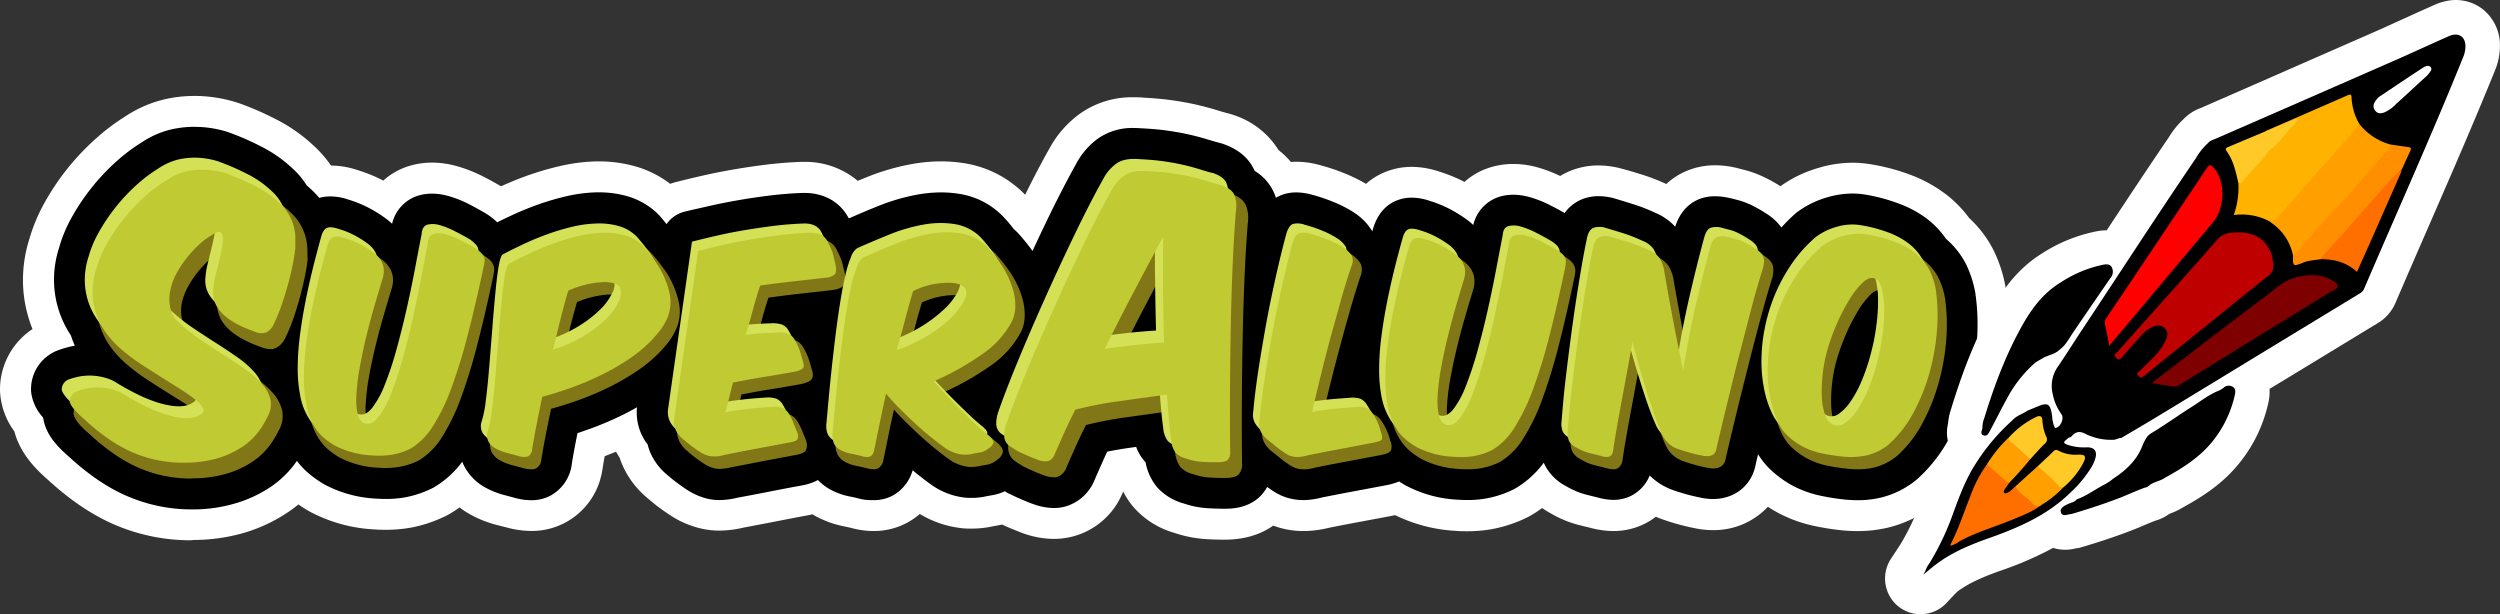 <svg xmlns="http://www.w3.org/2000/svg" viewBox="0 0 809.76 198.97"><rect x="0" y="0" width="809.76" height="198.97" fill="#333333" stroke="none"/><defs><style>.cls-1{fill:#fff}.cls-2{fill:#827717}.cls-3{fill:#d4e157}.cls-4{fill:#c0ca33}.cls-8{fill:#ffa000}.cls-11{fill:#ff6f00}.cls-12{fill:#ffca28}</style></defs><g id="Camada_2" data-name="Camada 2"><g id="Layer_1" data-name="Layer 1"><path class="cls-1" d="M61.63 175a62.28 62.28 0 01-23.25-4.53c-7.61-3.06-15.26-8.09-22.73-14.95-4.24-3.69-9.13-8.72-11-15.8a23.74 23.74 0 01-4.5-11.29 18.77 18.77 0 01-.15-2.28 23.44 23.44 0 0110.53-19.56c-.17-.41-.33-.83-.48-1.25a42.53 42.53 0 01-2.6-13.68 43.87 43.87 0 012.07-14.27 54.94 54.94 0 014.87-11.65 79 79 0 017.07-10.65 80.1 80.1 0 019-9.66 69.67 69.67 0 0110.08-7.7 40.91 40.91 0 016-3.29 38.39 38.39 0 019.27-2.77 43 43 0 017.19-.59c.86 0 1.74 0 2.62.07a46 46 0 0110.68 1.92c.32.09.64.19 1 .31a97.73 97.73 0 0111.85 5.13 52.52 52.52 0 0112.41 8.64 37.23 37.23 0 015.53 6.3l.17.17a28.32 28.32 0 018.74 1.53 48.23 48.23 0 017.68 3.11l.46.24a22.18 22.18 0 018.49-4.77 25.67 25.67 0 017.35-1.06 29.52 29.52 0 017.46 1 46.09 46.09 0 019 3.47c2.08 1.06 4.05 2.13 5.85 3.2 2.8-1.28 5.7-2.46 8.64-3.51a95.91 95.91 0 0110.26-3A58.65 58.65 0 01193 52.28h1a42.67 42.67 0 0112 1.67 33.43 33.43 0 0111.09 5.6 19.31 19.31 0 012-.62c2.49-.64 5.29-1.31 8.31-2 3.19-.73 6.57-1.41 10-2s7-1.13 10.62-1.58c3.87-.48 7.79-.79 11.66-.92h.86a26.38 26.38 0 0117.28 6.14c1-.41 2-.8 2.95-1.2a74.73 74.73 0 0114.85-4.28 53.39 53.39 0 019.16-.82 48.44 48.44 0 017.65.61 35.06 35.06 0 0119.16 9.73l.46.47c2.76-5.58 5.43-10.69 8-15.22a33.79 33.79 0 0110-11.22 29.21 29.21 0 0117.25-5.13c1 0 2 0 3.09.12 3.42.18 6.43.45 9.2.84s5.39.86 7.8 1.41 4.61 1.13 6.7 1.78c1.27.4 2.58.77 3.91 1.12.55.14 1.1.31 1.64.5a26.82 26.82 0 0114.48 11.33 25.93 25.93 0 014 3.85c.58-.05 1.17-.07 1.77-.07a28.75 28.75 0 017.93 1.17 65.43 65.43 0 017.68 2.58 50.32 50.32 0 016.94 3.41 21.88 21.88 0 016.56-3.97 22.79 22.79 0 018.28-1.53 28.09 28.09 0 018.92 1.54 48.29 48.29 0 017.69 3.1l.46.24a22.16 22.16 0 018.49-4.76 25.6 25.6 0 017.34-1.06 29.09 29.09 0 017.47 1 44.77 44.77 0 017.7 2.89 23.25 23.25 0 013.08-1.58 24.23 24.23 0 019.37-1.83 29.15 29.15 0 017.33 1l.72.2C528 55.33 530 56 532 56.6a67.13 67.13 0 017.72 3 22.41 22.41 0 016.51-4.21 23.77 23.77 0 019.34-1.85 30.06 30.06 0 017.28.94l.31.08 1.9.49a32.92 32.92 0 015 1.72c1.16.5 2.33 1.08 3.52 1.71 1 .53 2 1.13 3.11 1.83a40.39 40.39 0 0112.58-6 38.42 38.42 0 0110.73-1.6 35.69 35.69 0 015.58.44 66.94 66.94 0 0112.67 3.27 45.39 45.39 0 0112.52 6.88l.2.16a38.91 38.91 0 016.86 7.17 36.87 36.87 0 017.77 10.19 44.58 44.58 0 014 12.16c0 .18.07.41.1.64a79.73 79.73 0 01.59 17.56 90.6 90.6 0 01-3.13 18.07 83.93 83.93 0 01-7 17.41 58.16 58.16 0 01-12.74 16.17c-.31.28-.62.54-.94.79a39.11 39.11 0 01-14.95 7.28 42.79 42.79 0 01-9.88 1.12 53.6 53.6 0 01-5.46-.29 85.77 85.77 0 01-8.53-1.37 44.51 44.51 0 01-11.26-4 43.61 43.61 0 01-3.77-2.21 24 24 0 01-17.75 7.56 29.39 29.39 0 01-6.16-.67 75.34 75.34 0 01-10.45-2.9c-.19-.07-.35-.12-.5-.19-.48-.18-1-.38-1.43-.58a22.06 22.06 0 01-3.58 2.26 22.6 22.6 0 01-10.15 2.37 28.74 28.74 0 01-7.33-1l-4.09-1a35.7 35.7 0 01-8.77-3.65 28.53 28.53 0 01-2.92-1.8 36.3 36.3 0 01-3.76 2.47c-.38.21-.76.42-1.16.61a43.67 43.67 0 01-11.15 3.72 44.58 44.58 0 01-8.14.72c-1.17 0-2.39 0-3.63-.12a50.55 50.55 0 01-19.76-5.09l-1.13.23-10.68 2c-3.39.63-6.59 1.25-9.53 1.84a34.81 34.81 0 01-6.36 1c-.72.05-1.4.07-2.05.07a27.63 27.63 0 01-6.08-.66 28.39 28.39 0 01-3.67-1.09c-4.26 3-9.52 4.55-15.71 4.55-2.28 0-4.47-.07-6.5-.21a39.62 39.62 0 01-9.84-2 27.63 27.63 0 01-13.12-8.25 25 25 0 01-3.42-5.14l-.17.39-.21.47a24 24 0 01-22.1 14.49 29.8 29.8 0 01-9.89-1.8l-.59-.22c-1.15-.44-2.33-.92-3.65-1.47-.88-.36-1.75-.75-2.62-1.16l-.54.12c-.66.13-1.45.28-2.38.44a32 32 0 01-7 .76c-1 0-2.12 0-3.2-.15a32.94 32.94 0 01-13.52-4.6 23.55 23.55 0 01-3.31 2.39A22.75 22.75 0 01283 172a28 28 0 01-6-.68l-.81-.19c-1.3-.34-2.13-.51-2.6-.6a32.77 32.77 0 01-9.15-3.21l-.68-.37-.6-.36c-.73.17-1.33.28-1.75.36-3.38.63-6.9 1.31-10.43 2-3.32.65-6.69 1.29-10 1.91a34.72 34.72 0 01-7.91 1 26.07 26.07 0 01-6.84-.88 30.44 30.44 0 01-9-4c-1.19-.77-2.44-1.64-3.64-2.52s-2.54-2-4-3.23a29 29 0 01-7.4-9.36 26.32 26.32 0 01-1.49-3.63c-.41-.63-.8-1.28-1.16-1.94-1.21.5-2.44 1-3.68 1.45-.28 1.55-.54 3.07-.76 4.53a21.08 21.08 0 01-.7 3v.1a23.22 23.22 0 01-11 13.73 22.92 22.92 0 01-11.3 2.86 30.28 30.28 0 01-5.74-.58c-.45-.09-.92-.19-1.38-.32l-4.23-1.07a36.75 36.75 0 01-8.33-3.31 28.47 28.47 0 01-3.57-2.33 36.19 36.19 0 01-3.39 2.19c-.38.22-.77.43-1.17.62a44.32 44.32 0 01-11.13 3.72 45.58 45.58 0 01-8.14.71c-1.18 0-2.4 0-3.64-.12a49.62 49.62 0 01-20.87-5.68l-.09-.05a43.07 43.07 0 01-3.76-2.36Q95 164.77 93.13 166a51.51 51.51 0 01-13.08 6.28 58.46 58.46 0 01-17 2.61z"/><path d="M639.84 95.07c0-.1 0-.2-.05-.3a34.83 34.83 0 00-3.1-9.43 27.21 27.21 0 00-6.39-8 28.42 28.42 0 00-5.64-6.08l-.1-.08a35.15 35.15 0 00-9.76-5.32A57.14 57.14 0 00604 63a25.2 25.2 0 00-4-.31 28.82 28.82 0 00-7.9 1.15 30.35 30.35 0 00-10.16 5 4.94 4.94 0 00-.44.36 54.1 54.1 0 00-4.5 4.49 17.08 17.08 0 00-5-4.58c-1.14-.73-2.14-1.33-3.07-1.83s-1.87-1-2.75-1.34a21.78 21.78 0 00-3.49-1.19c-.62-.16-1.3-.33-2.06-.54h-.16a20.11 20.11 0 00-4.85-.64 13.92 13.92 0 00-5.44 1c-2.55 1.09-5.89 3.5-7.56 8.87a18.5 18.5 0 00-6.5-4.53 57 57 0 00-7.12-2.77c-1.95-.62-4-1.24-6-1.85l-.36-.1a19.21 19.21 0 00-4.83-.65 14.4 14.4 0 00-5.52 1.06 12.85 12.85 0 00-5.5 4.4c-1.47-.84-3-1.69-4.69-2.53a35.58 35.58 0 00-7-2.72 19.21 19.21 0 00-4.93-.67 15.39 15.39 0 00-4.47.64 12.47 12.47 0 00-8.49 9.16 22.34 22.34 0 00-2.15-1.78 43.27 43.27 0 00-5.71-3.52 38.64 38.64 0 00-6.2-2.5 18.46 18.46 0 00-5.88-1.06 13 13 0 00-4.68.85c-2.71 1-6.29 3.56-7.94 9.51l-.15.56a18.21 18.21 0 00-5.4-5.73l-.35-.25a38.6 38.6 0 00-7-3.61 54.88 54.88 0 00-6.58-2.22 19.54 19.54 0 00-5.3-.81 13.45 13.45 0 00-4.48.74 12.48 12.48 0 00-2.12 1 16.89 16.89 0 00-.78-2 15.91 15.91 0 00-5.91-6.6l-.3-.32-.12-.27c-1.77-3.76-5.09-6.52-9.86-8.21a8 8 0 00-.83-.26c-1.46-.38-2.92-.8-4.34-1.24-1.85-.57-3.85-1.1-5.94-1.58s-4.49-.9-7-1.26-5.27-.6-8.44-.76c-.84-.06-1.67-.1-2.46-.1a19.44 19.44 0 00-11.47 3.29 23.88 23.88 0 00-7.08 8c-3 5.39-6.26 11.67-9.61 18.61-1.58 3.28-3.14 6.6-4.69 9.92a63.72 63.72 0 00-4.77-5.85l-.37-.38c-.29-.29-.6-.57-.93-.86-1.1-1.43-2.24-2.78-3.4-4-.12-.13-.24-.26-.37-.38a25.13 25.13 0 00-13.77-7 37.8 37.8 0 00-6-.49 43.38 43.38 0 00-7.43.67 64.84 64.84 0 00-12.87 3.72c-3.23 1.29-6.42 2.63-9.48 4l-.23-.16c-2.7-5.09-7.86-8.06-14.23-8.06h-.53c-3.56.12-7.18.4-10.76.85-3.43.42-6.84.93-10.14 1.5s-6.5 1.21-9.52 1.9S224 68 221.6 68.6a10 10 0 00-5.71 4c-.78-1-1.58-2-2.38-2.86-.17-.19-.34-.36-.52-.54a23.37 23.37 0 00-9.75-5.63 32.93 32.93 0 00-9.2-1.27h-.81a48.41 48.41 0 00-9.86 1.28 84.8 84.8 0 00-9.17 2.7 101.53 101.53 0 00-8.64 3.55c-1.58.74-3.08 1.46-4.51 2.18a20.52 20.52 0 00-3.44-2.71l-.31-.19c-1.67-1-3.5-2-5.44-3a35.58 35.58 0 00-7-2.72 19.64 19.64 0 00-4.92-.67 15.75 15.75 0 00-4.48.64 12.5 12.5 0 00-8.46 9.12 20 20 0 00-2.15-1.79 42.62 42.62 0 00-5.71-3.52 37.7 37.7 0 00-6.2-2.49 18.17 18.17 0 00-5.94-1.06 13.24 13.24 0 00-3.59.48 28.6 28.6 0 00-2.76-2.88c-.41-.39-.84-.78-1.31-1.18a25.64 25.64 0 00-4.7-5.58 42.77 42.77 0 00-10.14-7.05 87.73 87.73 0 00-10.61-4.61l-.48-.16a36.22 36.22 0 00-8.35-1.5c-.71 0-1.4-.06-2.08-.06a32.46 32.46 0 00-5.49.45 28.11 28.11 0 00-6.86 2 30.87 30.87 0 00-4.72 2.57 59.32 59.32 0 00-8.75 6.67 70.76 70.76 0 00-14 17.76 45.09 45.09 0 00-4 9.65 33.85 33.85 0 00-1.66 11.17 32.6 32.6 0 002 10.49 33.13 33.13 0 003.48 6.84c.14.44.29.87.44 1.29.26.69.53 1.38.83 2a31.65 31.65 0 00-5.8 1.62 10 10 0 00-1.4.67 13.41 13.41 0 00-7 11.8 10.51 10.51 0 00.06 1.12 14.87 14.87 0 003.79 8l.11.23c.74 5.29 4.61 9.31 8.35 12.54 6.61 6.1 13.27 10.52 19.8 13.14A52.3 52.3 0 0061.63 165h1.27a48.27 48.27 0 0014.1-2.19 41.41 41.41 0 0010.52-5 32.39 32.39 0 007.7-7.22c.33-.44.64-.87.94-1.31a25.14 25.14 0 003.5 3.77 34.83 34.83 0 005.67 4 39.72 39.72 0 0016.7 4.46c1 .07 2 .1 3 .1a35 35 0 006.3-.54 33.66 33.66 0 008.6-2.89 6.36 6.36 0 00.58-.3 31.13 31.13 0 009.23-8.34 13.81 13.81 0 001.06 2.23 17 17 0 006.47 6.18 26.5 26.5 0 006.05 2.39l3.74 1 .45.12.7.16a20.24 20.24 0 003.85.4 13 13 0 006.43-1.59 13.46 13.46 0 006.3-8.05 9.72 9.72 0 00.34-1.49v-.07c.39-2.56.88-5.27 1.43-8.05.16-.81.32-1.64.49-2.47 1.42-.47 2.85-1 4.28-1.49a104.27 104.27 0 0010.76-4.62 93.34 93.34 0 004.22-2.26v.13a17 17 0 001.65 9 17.52 17.52 0 001.82 2.91 16.76 16.76 0 001.28 3.54 19.4 19.4 0 004.92 6.19c1.31 1.12 2.5 2.08 3.53 2.84s2.08 1.5 3.18 2.21a20.92 20.92 0 006.08 2.69 16.58 16.58 0 004.24.53 25.07 25.07 0 005.85-.76c3.38-.62 6.79-1.27 10.16-1.94 3.56-.7 7.11-1.38 10.53-2a17.63 17.63 0 005.38-1.78 17.47 17.47 0 003.8 2.95l.34.19a22.73 22.73 0 006.35 2.22c.91.17 2 .42 3.26.75l.4.1a18.71 18.71 0 003.92.3 12.75 12.75 0 006.58-1.73 13.58 13.58 0 006-7.87v-.09l1.59 1.29c1.87 1.5 3.51 2.73 5 3.77.18.12.36.24.55.35a23.12 23.12 0 009.65 3.44 22.61 22.61 0 002.29.11 21.48 21.48 0 005-.57c.94-.16 1.73-.3 2.41-.44a15 15 0 003.4-1.14c.12.08.23.14.35.23a9.07 9.07 0 001.18.65h.07c1.3.65 2.65 1.27 4 1.84s2.32 1 3.37 1.35l.3.11a19.91 19.91 0 006.6 1.25 14.16 14.16 0 003.58-.45 14.52 14.52 0 009.46-8.27c0-.08.07-.16.11-.25q1.45-3.33 3-6.82c.36-.8.74-1.62 1.14-2.47 2.37-.48 4.95-.92 7.7-1.3l1.68-.24a14.38 14.38 0 002.6 4.48c.14.17.29.33.44.48a17.56 17.56 0 003.74 8.1 17.9 17.9 0 008.61 5.26 29.67 29.67 0 007.44 1.52c1.82.12 3.78.19 5.84.19 1.78 0 7.19 0 11.23-3.77a13.5 13.5 0 002.53-3.28c.45.32.89.63 1.36.93a20.57 20.57 0 002.2 1.35 16.73 16.73 0 004.25 1.55 17.63 17.63 0 003.89.42c.44 0 .91 0 1.38-.05a25.86 25.86 0 004.79-.82c3.05-.61 6.38-1.26 9.92-1.92l10.63-2a21.2 21.2 0 004.34-1.25c.77.52 1.55 1 2.36 1.46h.05a40 40 0 0016.7 4.46c1 .07 2 .1 3 .1a34.31 34.31 0 006.31-.55 33.63 33.63 0 008.6-2.88 6.45 6.45 0 00.58-.31 31.06 31.06 0 009.24-8.35c.15.34.3.68.47 1a15.82 15.82 0 006.81 6.63 25.49 25.49 0 006.44 2.71l4 1a18.9 18.9 0 004.84.7 12.69 12.69 0 005.7-1.3 12.84 12.84 0 006.05-6.6 19.94 19.94 0 007 4.53l.26.1a65.3 65.3 0 009.12 2.53 19.66 19.66 0 004.14.46c7.06 0 12.55-4.46 13.8-11.16.24-1.07.5-2.18.77-3.35a25.29 25.29 0 005.15 6 34.42 34.42 0 006.41 4.38 34.77 34.77 0 008.75 3.08 74.62 74.62 0 007.52 1.2 41.53 41.53 0 004.4.24 32.34 32.34 0 007.57-.85 29 29 0 0011.11-5.44c.17-.13.33-.26.48-.4a48.43 48.43 0 0010.55-13.42 74.43 74.43 0 006.16-15.34 82 82 0 002.79-16.08 70.87 70.87 0 00-.49-15.42z"/><path class="cls-2" d="M283 152a8.11 8.11 0 01-1.79-.23c-1.5-.38-2.8-.68-3.91-.89a12.72 12.72 0 01-3.55-1.25 5.86 5.86 0 01-2.57-2.64 7.89 7.89 0 01-.5-3.88q.17-1.74.45-5c.19-2.18.43-4.65.7-7.41s.59-5.73.94-8.9.75-6.41 1.15-9.51.86-6.27 1.36-9.24 1-5.7 1.56-8.08a37.47 37.47 0 011.86-6.06 6.52 6.52 0 012.49-3.4c3.47-1.57 7.05-3.09 10.7-4.55a56.46 56.46 0 0111.11-3.2 34.24 34.24 0 015.87-.53 29.07 29.07 0 014.61.37 16.36 16.36 0 018.93 4.57 52.15 52.15 0 015.31 6.83 29.78 29.78 0 013.78 9c.76 3.93.45 7.18-.91 9.72a30.76 30.76 0 01-9.75 10.74 88.81 88.81 0 01-14.69 8.38c1 1.11 2.08 2.27 3.21 3.46 1.47 1.55 3 3.14 4.6 4.73s3.11 3.06 4.69 4.56 3 2.73 4.32 3.79c.92.79 2.08 1.94 1.83 3.19a4.09 4.09 0 01-1.78 2.33 7.37 7.37 0 01-2.9 1.53c-.68.13-1.5.28-2.48.44a11.1 11.1 0 01-2.93.37c-.44 0-.88 0-1.34-.06a13.59 13.59 0 01-5.46-2.06q-2-1.37-4.44-3.35c-1.66-1.33-3.39-2.8-5.13-4.38s-3.52-3.27-5.26-5a67.408 67.408 0 01-3.52-3.73c-.59 2.63-1.14 5.18-1.64 7.59-.62 3.06-1.85 9.06-1.85 9.06v.05a3.85 3.85 0 01-1.55 2.28 3 3 0 01-1.52.36zm15.61-54c-.81 2.62-1.61 5.46-2.39 8.46-.67 2.59-1.43 5.38-2.26 8.31a45.37 45.37 0 0015.17-9.32 20.64 20.64 0 004.06-5.1c1-1.87.89-2.77.76-3.14-.57-1.33-3-1.62-4.87-1.62a25.87 25.87 0 00-5 .55 24.14 24.14 0 00-5.47 1.86zM61.63 155a42.1 42.1 0 01-15.8-3.1c-5.43-2.17-11.1-6-16.86-11.31-3.34-2.87-4.93-4.91-5.12-6.56v-.14a4.76 4.76 0 012.64-4.26l.08-.05h.09a22.56 22.56 0 014.23-1.17 18 18 0 013.19-.28h1.37a20.5 20.5 0 014.36.79 14.5 14.5 0 013.86 1.78c5.69 3.45 10.73 5.73 15 6.74A19.38 19.38 0 0063 138a6.35 6.35 0 004-1.1l.11-.08.13-.09s0-.1-.1-.21a8.71 8.71 0 00-2.29-2.38c-1.25-1-2.84-2.08-4.72-3.28s-3.94-2.49-6.07-3.82-4.26-2.69-6.42-4.11a61 61 0 01-5.94-4.39 33.13 33.13 0 01-5.27-5.38 23.82 23.82 0 01-5.15-14.33 25.49 25.49 0 011.32-8.51 35.77 35.77 0 013.29-7.87 60.17 60.17 0 015.41-8.14 61.45 61.45 0 016.86-7.4 50.28 50.28 0 017.64-5.81 22.85 22.85 0 013.5-1.91 20.22 20.22 0 014.76-1.4 24.74 24.74 0 014-.32h1.61A27.53 27.53 0 0176 58.68a82.15 82.15 0 019.66 4.18 34.24 34.24 0 018.17 5.67 17 17 0 013.42 4.12A16.61 16.61 0 0199 76.8a17.56 17.56 0 01.56 3.89c0 1.16.06 2.28.06 3.34v.14a61.9 61.9 0 01-1.07 6.32c-.49 2.25-1.06 4.55-1.7 6.83s-1.35 4.53-2.12 6.65a55 55 0 01-2.37 5.59 6.53 6.53 0 01-3.2 3.24 4.39 4.39 0 01-1.57.28 8.63 8.63 0 01-3.13-.7c-10.07-3.55-14.8-8.63-14-15.08a25.27 25.27 0 01.71-4.3l1.15-4.71c.38-1.57.71-3.06 1-4.45a10.8 10.8 0 00.24-3.12 1.6 1.6 0 00-.1-.46 6.8 6.8 0 00-1.73.95A20.85 20.85 0 0068 83.93a37.11 37.11 0 00-3.9 4.15 33.16 33.16 0 00-3.33 5 18.58 18.58 0 00-1.91 5.29 12.34 12.34 0 00.09 5 7.74 7.74 0 002.64 4.15 54.24 54.24 0 006.64 5.25c2.44 1.66 4.94 3.29 7.41 4.86s4.85 3.14 7.07 4.69a31.59 31.59 0 015.69 5 13 13 0 013 5.71 9.4 9.4 0 01-1.23 6.61 29.81 29.81 0 01-3 4.87 22.47 22.47 0 01-5.34 5 31.13 31.13 0 01-8 3.78 38.89 38.89 0 01-11.17 1.64zM125 151.58c-.74 0-1.52 0-2.31-.08a30 30 0 01-12.54-3.23 24.15 24.15 0 01-4-2.82 15.67 15.67 0 01-3.33-4.11 22.16 22.16 0 01-2.61-7.13 47.41 47.41 0 01-.79-8.91 83.85 83.85 0 01.66-10.19c.44-3.54 1-7.19 1.73-10.87s1.53-7.38 2.42-11.06 1.86-7.31 2.84-10.8c.52-1.91 1.35-3.07 2.52-3.52a3.93 3.93 0 011.43-.24 10.15 10.15 0 013.15.63 29 29 0 014.83 1.94 33.52 33.52 0 014.53 2.81c3.3 2.39 4.44 5.51 3.4 9.27-.88 2.84-1.8 5.93-2.75 9.21s-1.84 6.64-2.65 10-1.5 6.65-2.07 9.84a71.45 71.45 0 00-1 8.55 22 22 0 00.38 6.1c.48 2 1.4 2.21 1.71 2.3a2.16 2.16 0 00.51.06c.87 0 1.81-.62 2.78-1.84a30.28 30.28 0 003.91-7.25 106.93 106.93 0 003.64-11c1.16-4.14 2.26-8.49 3.26-12.93s1.93-8.82 2.74-13.1 1.55-8.11 2.2-11.48c.19-2.56 1.46-3.47 2.51-3.78a6.57 6.57 0 011.88-.26 10.43 10.43 0 012.63.38 26.3 26.3 0 015.19 2c1.77.89 3.42 1.8 4.92 2.69a10.83 10.83 0 012 1.5 4.63 4.63 0 011.09 1.62 4.11 4.11 0 01.22 1.89 16.69 16.69 0 01-.34 2c-1.62 7.71-3.29 14.95-5 21.5a178.7 178.7 0 01-5.31 17.41 65.68 65.68 0 01-6.16 12.8 22.85 22.85 0 01-7.63 7.69 23.29 23.29 0 01-6 2 25 25 0 01-4.59.41zM172.05 152a10.62 10.62 0 01-2-.22l-4.2-1.12a17.4 17.4 0 01-3.79-1.48 7 7 0 01-2.7-2.54 5.54 5.54 0 01-.41-4.17v-.13a32.35 32.35 0 001.3-6.41c.4-3.08.77-6.63 1.1-10.55s.65-8.06 1-12.31.66-8.24 1-11.8.71-6.68 1.12-9.12c.49-2.94 1.06-4.33 2-4.78 2.06-1.08 4.38-2.23 6.9-3.41s5.17-2.26 7.86-3.22a71.74 71.74 0 018.17-2.41 39.79 39.79 0 018-1h.6a23.91 23.91 0 016.68.91 14.38 14.38 0 016 3.47 57.43 57.43 0 015.32 6.78 29.78 29.78 0 013.78 9 14.33 14.33 0 01-1 9.6 21 21 0 01-2.49 4 43.18 43.18 0 01-3.23 3.6 46.61 46.61 0 01-6.82 5.53 77 77 0 01-8.58 5 95.71 95.71 0 01-9.72 4.18c-3.18 1.16-6.35 2.18-9.44 3q-.92 4.33-1.71 8.39c-.58 2.9-1.08 5.75-1.51 8.47V149.41a3.75 3.75 0 01-1.62 2.29 3.21 3.21 0 01-1.61.3zm14.84-54.16c-.81 2.78-1.6 5.69-2.35 8.67-.65 2.63-1.32 5.35-2 8.16a41.79 41.79 0 008.23-3.81 36.32 36.32 0 006.93-5.33 17.93 17.93 0 003.73-5.14 5.11 5.11 0 00.47-3.68v-.1c-.1-.4-.75-.68-1.13-.81a8.85 8.85 0 00-2.91-.41h-.56a28.69 28.69 0 00-5.06.72 32.92 32.92 0 00-5.35 1.72zM233 151.86a6.39 6.39 0 01-1.65-.19 11.12 11.12 0 01-3.2-1.4c-.92-.6-1.84-1.23-2.7-1.87s-1.88-1.46-3-2.46a9.22 9.22 0 01-2.41-3 8.16 8.16 0 01-.72-4.29l7.88-55.16.65-.16c2.34-.6 5-1.24 7.84-1.89s5.91-1.27 9.05-1.81 6.43-1 9.71-1.44 6.66-.68 9.95-.79h.23c4.24 0 6 2.26 6.69 4.19a16.92 16.92 0 011.53 3.73c.27 1.07.55 2.24.83 3.51.28 1.83.1 3-.56 3.74s-1.77 1.14-3.64 1.39c-3.3.39-6.68.77-10.18 1.15-3.27.36-6.76.8-10.4 1.3-.74 2.26-1.44 4.61-2.08 7-.59 2.18-1.24 4.49-1.94 6.87 1.14-.13 2.29-.23 3.44-.31 1.67-.11 3.44-.19 5.28-.25h.67a9.62 9.62 0 013.31.48 5.41 5.41 0 012.74 2.59 16.75 16.75 0 011.58 3.4c.36 1.07.69 2.19 1 3.3.33 1 .72 2.44-.08 3.41-.52.64-1.56 1.1-3.39 1.5-3.26.6-6.64 1.18-10.07 1.72-3.16.51-6.25 1.07-9.21 1.67-.38 1.52-.73 3-1.07 4.34-.26 1-.53 2.1-.81 3.14 2-.32 4-.59 5.82-.81 2.34-.28 4.9-.5 7.63-.66h1.14a8 8 0 012.84.44 5.56 5.56 0 012.66 2.37 21.08 21.08 0 011.6 3.25c.35.94.74 1.9 1.16 2.84V142.87a3.83 3.83 0 01-.14 3.05c-.46.68-1.43 1.11-3.27 1.45q-5.24 1-10.63 2c-3.47.69-6.94 1.35-10.32 2a15.85 15.85 0 01-3.76.49zM601.69 152a32.82 32.82 0 01-3.36-.18 62.18 62.18 0 01-6.48-1 23.37 23.37 0 01-10.76-5.25 15.27 15.27 0 01-3.59-4.39 33.52 33.52 0 01-3-8.78 46.33 46.33 0 01-.92-10.2 56.3 56.3 0 011.25-10.87 56.45 56.45 0 019-20.75 46.49 46.49 0 017.66-8.49 21.34 21.34 0 017.21-3.56 19.58 19.58 0 015.4-.8 17.11 17.11 0 012.6.2 48.45 48.45 0 019.07 2.34 26.42 26.42 0 017.23 3.9 18 18 0 014.81 5.69 24.75 24.75 0 012.18 6.7 60.86 60.86 0 01.42 13.22 71.17 71.17 0 01-2.45 14.12 63.48 63.48 0 01-5.32 13.26 38.37 38.37 0 01-8.36 10.67 19.21 19.21 0 01-7.3 3.62 22.83 22.83 0 01-5.29.55zm6.69-58a3.88 3.88 0 00-2.38 1.3 25.74 25.74 0 00-4.09 5.24 59.4 59.4 0 00-3.91 7.53 68.77 68.77 0 00-2.94 8 45.35 45.35 0 00-1.6 7.82 47 47 0 00-.33 7.53 18.71 18.71 0 001.08 5.78 3.77 3.77 0 002.23 2.52 2.35 2.35 0 00.77.13 3.56 3.56 0 002-.73 14.92 14.92 0 003.51-3.77 35.79 35.79 0 003.46-6.48 62.23 62.23 0 002.86-8.5 66.21 66.21 0 001.7-8.36 62.28 62.28 0 00.64-8.5 26.78 26.78 0 00-.74-6.74c-.29-1.07-.83-2.42-1.74-2.69a1.5 1.5 0 00-.52-.08zM522.61 152a9.24 9.24 0 01-2.34-.38l-4-1a15.66 15.66 0 01-4.16-1.8 6.05 6.05 0 01-2.78-2.48 7.16 7.16 0 01-.56-3.85c.11-1.47.29-3.58.54-6.31s.57-5.84 1-9.32.88-7.2 1.39-11.14 1.09-7.92 1.69-11.85 1.22-7.82 1.84-11.4 1.25-6.93 1.85-9.77c.46-2 1.34-3.25 2.64-3.79a5.3 5.3 0 012.06-.37 10.27 10.27 0 012.58.37c2.06.61 4 1.21 6 1.81a48.31 48.31 0 016.1 2.43 8.63 8.63 0 014 3 12.91 12.91 0 011.72 5.11q.4 2.35 1.06 6t1.47 8c.54 2.87 1.11 5.81 1.71 8.84.24 1.16.47 2.31.7 3.44.92-5.35 2-10.67 3.2-15.88 1.61-6.92 3.22-13.37 4.8-19.18.52-1.89 1.39-3.1 2.58-3.61a4.93 4.93 0 011.93-.34 10.76 10.76 0 012.67.38l2.21.57a12.46 12.46 0 012.08.71c.66.28 1.36.62 2.08 1s1.58.9 2.53 1.52c1.83 1.13 2.85 2.33 3.1 3.64a8.74 8.74 0 01-.4 4.12c-1.25 4-2.56 8.62-3.92 13.71s-2.72 10.36-4.05 15.63-2.59 10.35-3.84 15.5-2.29 9.52-3.15 13.28c-.31 2-1.73 3.14-4 3.14a9.88 9.88 0 01-2.11-.25 56 56 0 01-7.81-2.17 9.65 9.65 0 01-5.66-5.46c-.76-1.68-1.56-3.69-2.36-6s-1.61-4.69-2.42-7.28-1.65-5.31-2.46-8.12c-.4-1.36-.79-2.73-1.16-4.09q-.51 2.83-1 5.67l-1.8 9.7q-.86 4.62-1.55 8.58c-.46 2.65-.83 5-1.1 6.88a3.42 3.42 0 01-1.61 2.52 2.67 2.67 0 01-1.29.29zM475.29 152c-.74 0-1.51 0-2.31-.08a30.18 30.18 0 01-12.53-3.23 24.76 24.76 0 01-4-2.82 15.83 15.83 0 01-3.33-4.11 22.13 22.13 0 01-2.61-7.14 46.51 46.51 0 01-.79-8.91 84.11 84.11 0 01.66-10.19c.43-3.53 1-7.19 1.73-10.87s1.52-7.37 2.42-11 1.85-7.31 2.83-10.8c.53-1.92 1.36-3.07 2.53-3.53a3.91 3.91 0 011.42-.24 9.81 9.81 0 013.15.64 29.46 29.46 0 014.84 1.94 33.42 33.42 0 014.51 2.78c3.31 2.39 4.45 5.5 3.41 9.26-.88 2.85-1.8 5.94-2.75 9.22s-1.84 6.63-2.65 10-1.5 6.66-2.07 9.85a69.23 69.23 0 00-1.05 8.55 21.61 21.61 0 00.38 6.1c.47 2 1.4 2.21 1.7 2.29a1.79 1.79 0 00.51.07c.88 0 1.82-.62 2.78-1.85a29.65 29.65 0 003.91-7.24 106.22 106.22 0 003.65-11c1.16-4.14 2.26-8.49 3.26-12.92s1.92-8.82 2.74-13.1 1.54-8.12 2.2-11.49c.18-2.55 1.46-3.46 2.51-3.77a6.55 6.55 0 011.87-.26 10.4 10.4 0 012.64.37 26.93 26.93 0 015.19 2c1.76.9 3.42 1.8 4.92 2.69a12.12 12.12 0 012 1.51 4.54 4.54 0 011.04 1.62 4.11 4.11 0 01.22 1.89 16.43 16.43 0 01-.35 2c-1.62 7.72-3.28 15-4.95 21.51a181.51 181.51 0 01-5.31 17.41 66.25 66.25 0 01-6.16 12.8 23 23 0 01-7.63 7.69 23.8 23.8 0 01-6 2 25 25 0 01-4.53.36zM422.15 152a7.83 7.83 0 01-1.68-.17 7 7 0 01-1.76-.63 12.23 12.23 0 01-1.3-.8 28.7 28.7 0 01-2.59-1.88c-.76-.63-1.76-1.43-3-2.4a9.22 9.22 0 01-2.4-2.91 6.54 6.54 0 01-.51-4.09c.15-2 .42-4.53.82-7.55s.85-6.13 1.39-9.48 1.16-7 1.81-10.54 1.36-7.24 2.13-10.87 1.53-7 2.34-10.42 1.58-6.43 2.34-9.2c.67-2 1.56-3.09 2.72-3.5a4.47 4.47 0 011.48-.23 10.55 10.55 0 012.94.5 45.57 45.57 0 015.57 1.87 29.9 29.9 0 015.34 2.76 9 9 0 013 3.11 5.33 5.33 0 01-.16 4c-1.08 3.25-2.2 6.87-3.3 10.75s-2.25 8-3.35 12.1-2.19 8.31-3.19 12.38c-.88 3.58-1.71 7-2.48 10.36 2-.32 3.87-.57 5.63-.75 2.2-.22 4.61-.41 7.15-.57h1.21a7.85 7.85 0 012.69.39 5.68 5.68 0 012.66 2.41 17.78 17.78 0 011.68 3.15 21.06 21.06 0 011 3.05 4 4 0 01.21 3c-.36.73-1.35 1.18-3.53 1.6l-10.6 2q-5.44 1-10.34 2a15.74 15.74 0 01-3.16.58zM396.69 154.82c-1.84 0-3.58-.06-5.15-.16a19.82 19.82 0 01-5.09-1.08 8.43 8.43 0 01-4.09-2.27 9.36 9.36 0 01-1.72-4.78c-.28-2-.53-4.31-.75-6.77q-.25-3.06-.53-6.62-7.23 1-14.41 2a124.8 124.8 0 00-13.18 2.52c-1.27 2.5-2.41 4.88-3.4 7.08q-1.58 3.53-3.05 6.9a4.7 4.7 0 01-2.92 2.84 4.42 4.42 0 01-1.07.13 10.5 10.5 0 01-3.32-.69c-1-.37-2-.78-3.08-1.24s-2.27-1-3.4-1.57h-.07l-.07-.05c-.83-.55-1.55-1-2.17-1.4a5.59 5.59 0 01-1.9-1.84 5.68 5.68 0 01-.78-2.79 13.12 13.12 0 01.63-3.94c1.71-4.93 3.94-10.71 6.65-17.24s5.64-13.33 8.77-20.3 6.33-13.83 9.62-20.66 6.43-12.9 9.37-18.17a15.26 15.26 0 014.5-5.06 11 11 0 016.44-1.69c.61 0 1.24 0 1.91.08 2.88.14 5.51.38 7.77.7s4.38.69 6.28 1.12 3.65.9 5.27 1.4 3.15.94 4.74 1.36c2.65.93 4.26 2.15 5 3.76a10.65 10.65 0 01.7 5.64c-.42 5-.77 10.72-1.05 17.12s-.49 13.26-.63 20.24-.23 14.13-.27 21.14 0 13.64.06 19.65a4.71 4.71 0 01-1.2 3.6c-.79.69-2.19 1.04-4.41 1.04zM378 85.75c-2.08 3.85-4.29 8-6.59 12.39-2.88 5.48-5.82 11.23-8.76 17.13 2.39-.35 4.79-.65 7.16-.91 2.81-.31 5.66-.57 8.48-.77-.13-5.34-.23-10.73-.29-16-.06-3.97-.06-7.92 0-11.84z"/><path class="cls-3" d="M282.94 134.09c-.62 3.06-1.24 6.06-1.84 9a2.94 2.94 0 01-1.1 1.72 4 4 0 01-2.58 0q-2.21-.58-3.93-.9a11.47 11.47 0 01-3.27-1.15 4.87 4.87 0 01-2.13-2.17 7 7 0 01-.41-3.4c.11-1.14.26-2.81.45-5s.42-4.65.69-7.41.59-5.71.95-8.88.73-6.33 1.14-9.49.86-6.23 1.35-9.21 1-5.65 1.56-8a35.45 35.45 0 011.8-5.89 5.72 5.72 0 012-2.91c3.39-1.52 6.92-3 10.6-4.5a55.3 55.3 0 0110.89-3.15 30.22 30.22 0 0110.15-.16 15.32 15.32 0 018.39 4.29 51.6 51.6 0 015.19 6.67 28.84 28.84 0 013.65 8.72q1.05 5.49-.82 9a29.7 29.7 0 01-9.45 10.4 89.81 89.81 0 01-15.76 8.84q1.88 2.13 4.13 4.5t4.63 4.75q2.37 2.37 4.7 4.58c1.56 1.47 3 2.76 4.38 3.85 1.09.92 1.58 1.66 1.48 2.21a3.16 3.16 0 01-1.4 1.71 6.49 6.49 0 01-2.49 1.36l-2.5.45a11.15 11.15 0 01-4 .28 12.45 12.45 0 01-5-1.92c-1.26-.87-2.7-2-4.34-3.28s-3.33-2.75-5.07-4.33-3.5-3.24-5.24-5a62.59 62.59 0 01-4.75-5.19q-1.1 5.03-2.05 9.61zm8.31-33.88q-1.25 4.79-2.78 10.15a46.8 46.8 0 0010-4.63 44.89 44.89 0 007.33-5.56 21.45 21.45 0 004.26-5.36q1.31-2.53.81-3.93-1-2.3-5.81-2.29a26.88 26.88 0 00-5.23.57 24.91 24.91 0 00-6.06 2.13c-.86 2.78-1.7 5.76-2.52 8.92zM26 121.9a17.68 17.68 0 014.24-.21 19.1 19.1 0 014.09.74 12.73 12.73 0 013.52 1.62q8.81 5.36 15.36 6.92t9.49-.73a1.34 1.34 0 00.47-2 9.89 9.89 0 00-2.62-2.78c-1.3-1-2.9-2.13-4.83-3.36s-4-2.5-6.08-3.83-4.26-2.69-6.39-4.08a61 61 0 01-5.82-4.3 32.45 32.45 0 01-5.09-5.19 23.35 23.35 0 01-3.51-6.3 22.61 22.61 0 01-1.36-7.28 24.2 24.2 0 011.25-8.08 34.53 34.53 0 013.2-7.65 60.6 60.6 0 0112-15.21 49.31 49.31 0 017.44-5.66 20.62 20.62 0 013.36-1.83 18.06 18.06 0 014.46-1.31 24.25 24.25 0 015.34-.27 26.74 26.74 0 016 1.1 80.17 80.17 0 019.48 4.1 32.25 32.25 0 017.86 5.46A15.58 15.58 0 0191 65.59a15 15 0 011.57 3.83 17.12 17.12 0 01.57 3.58v3.3a60.31 60.31 0 01-1 6.19q-.73 3.36-1.68 6.76t-2.09 6.56a54.23 54.23 0 01-2.31 5.45 5.38 5.38 0 01-2.52 2.62 5.39 5.39 0 01-3.77-.42q-14.26-5-13.21-13.74a23.14 23.14 0 01.68-4.14c.38-1.57.77-3.14 1.15-4.72s.72-3.07 1-4.51a11.69 11.69 0 00.26-3.51c-.1-.91-.44-1.43-1-1.57s-1.5.24-2.83 1.15a22.46 22.46 0 00-3.77 2.83 36.32 36.32 0 00-4 4.3 34 34 0 00-3.46 5.25 19.43 19.43 0 00-2 5.66 13.46 13.46 0 00.1 5.55 9 9 0 003 4.83 55.22 55.22 0 006.77 5.35q3.72 2.51 7.44 4.87t7 4.67a30.39 30.39 0 015.45 4.77 11.46 11.46 0 012.72 5.14 8.08 8.08 0 01-1.1 5.71 28.14 28.14 0 01-2.97 4.76 21.16 21.16 0 01-5 4.67 29.71 29.71 0 01-7.65 3.61A37.09 37.09 0 0157.54 146a40.8 40.8 0 01-16.36-3q-8-3.19-16.46-11.06-4.51-3.94-4.72-5.79a3.53 3.53 0 012-3.15 22.1 22.1 0 014-1.1zM97.21 128a45.2 45.2 0 01-.78-8.71 83.88 83.88 0 01.65-10.07q.66-5.33 1.72-10.8t2.41-11c.91-3.69 1.85-7.27 2.83-10.77.43-1.58 1.08-2.53 1.92-2.86s2.14-.19 3.89.41a28.73 28.73 0 014.71 1.88 33.56 33.56 0 014.38 2.7Q123.35 82 122 87q-1.3 4.25-2.74 9.2t-2.66 10c-.82 3.39-1.51 6.69-2.09 9.9a73.29 73.29 0 00-1.06 8.68 22.4 22.4 0 00.41 6.38c.41 1.7 1.21 2.71 2.41 3 1.48.39 2.92-.32 4.34-2.13a30.56 30.56 0 004.05-7.48 108.1 108.1 0 003.69-11.09q1.75-6.31 3.27-13t2.74-13.13q1.23-6.47 2.21-11.54c.11-1.64.71-2.62 1.8-3a7.32 7.32 0 014 .12 25.34 25.34 0 015 2c1.78.9 3.4 1.78 4.88 2.66a10.86 10.86 0 011.68 1.43 3.81 3.81 0 01.86 1.27 3.19 3.19 0 01.16 1.43 15.49 15.49 0 01-.33 1.84q-2.46 11.7-5 21.48a177.7 177.7 0 01-5.28 17.31 63.76 63.76 0 01-6.06 12.61 21.9 21.9 0 01-7.28 7.37 23 23 0 01-5.73 1.92 26.85 26.85 0 01-6.55.29 28.93 28.93 0 01-12.11-3.12 22.61 22.61 0 01-3.85-2.7 14.35 14.35 0 01-3.11-3.84 21 21 0 01-2.44-6.86zM171.8 134.56c-.58 2.89-1.08 5.73-1.52 8.51a2.84 2.84 0 01-1.14 1.72 4.9 4.9 0 01-2.87 0l-4.13-1.11a15.36 15.36 0 01-3.56-1.39 5.85 5.85 0 01-2.33-2.17 4.57 4.57 0 01-.29-3.44 33.66 33.66 0 001.35-6.63q.62-4.67 1.1-10.59t1-12.32q.48-6.39 1-11.79c.33-3.6.69-6.61 1.1-9s.89-3.78 1.44-4c2.07-1.09 4.36-2.23 6.87-3.4s5.1-2.24 7.78-3.19a72.5 72.5 0 018.06-2.38 39 39 0 017.81-1 23.18 23.18 0 017 .86 13.37 13.37 0 015.61 3.23 56.85 56.85 0 015.08 6.53 28.84 28.84 0 013.65 8.72 13.64 13.64 0 01.28 4.75 13.84 13.84 0 01-1.22 4.17 19.68 19.68 0 01-2.38 3.77 40.81 40.81 0 01-3.15 3.52 45.19 45.19 0 01-6.67 5.4 77.51 77.51 0 01-8.47 4.91 92.78 92.78 0 01-9.62 4.13q-5 1.84-9.94 3.15-.99 4.7-1.84 9.04zm15.51-28.85a38 38 0 007.12-5.49 18.81 18.81 0 003.93-5.44 6 6 0 00.49-4.42c-.17-.66-.75-1.16-1.76-1.52a10.85 10.85 0 00-3.85-.45 28.84 28.84 0 00-5.24.74 34 34 0 00-5.93 2q-1.32 4.43-2.5 9.17t-2.41 9.91a45 45 0 0010.15-4.5zM231.89 76.4q4.29-1 9-1.8t9.66-1.43q4.95-.61 9.86-.78 4.66-.08 6 3.6a15.85 15.85 0 011.47 3.56c.27 1.07.55 2.23.82 3.48.22 1.42.11 2.38-.33 2.87a5.25 5.25 0 01-3 1.06c-3.27.38-6.65.77-10.15 1.15s-7.17.84-11 1.39c-.82 2.45-1.59 5-2.3 7.65s-1.5 5.42-2.37 8.31c1.64-.22 3.27-.38 4.91-.49s3.38-.19 5.24-.25a9.61 9.61 0 013.6.41 4.39 4.39 0 012.21 2.13 16.39 16.39 0 011.51 3.23c.36 1.07.67 2.14.95 3.23.43 1.26.47 2.11.12 2.54a5.47 5.47 0 01-2.83 1.15q-4.9.9-10 1.72t-9.86 1.8q-.66 2.61-1.23 4.95c-.38 1.55-.79 3.1-1.23 4.62 2.56-.43 5-.79 7.33-1.06s4.84-.49 7.57-.65a8.67 8.67 0 013.56.32 4.55 4.55 0 012.17 2 19.22 19.22 0 011.51 3.07c.35.95.75 1.92 1.19 2.9a3.08 3.08 0 010 2.25c-.28.41-1.15.75-2.62 1q-5.23 1-10.64 2t-10.31 2a10.68 10.68 0 01-5 .36 9.86 9.86 0 01-2.9-1.26c-.93-.6-1.82-1.22-2.66-1.85s-1.84-1.43-3-2.41a8.17 8.17 0 01-2.17-2.7 7.12 7.12 0 01-.61-3.77l7.77-54.42c2.29-.59 4.87-1.22 7.76-1.88zM622.88 84.32a23.61 23.61 0 012.12 6.42 59.76 59.76 0 01.41 13 70.5 70.5 0 01-2.41 13.89 62.57 62.57 0 01-5.24 13.05 37.26 37.26 0 01-8.14 10.4 18 18 0 01-6.88 3.39 24.31 24.31 0 01-8.26.37 63.11 63.11 0 01-6.39-1 23.52 23.52 0 01-6-2.09 23 23 0 01-4.34-2.95 13.87 13.87 0 01-3.36-4.09 32.31 32.31 0 01-2.94-8.51 44.94 44.94 0 01-.9-10 55.22 55.22 0 011.23-10.69 56.15 56.15 0 013.35-10.59 54.84 54.84 0 015.44-9.79 45.48 45.48 0 017.49-8.3 20.25 20.25 0 016.84-3.36 17.36 17.36 0 017.57-.57 47 47 0 018.88 2.29 25.22 25.22 0 017 3.77 17 17 0 014.53 5.36zm-21.57 4.25a26.55 26.55 0 00-4.25 5.43 59.39 59.39 0 00-4 7.65 66.74 66.74 0 00-3 8.14 47.43 47.43 0 00-1.64 8 46.78 46.78 0 00-.33 7.7 19.53 19.53 0 001.15 6.09 4.68 4.68 0 002.87 3.11 4 4 0 003.6-.73 16 16 0 003.76-4 36.64 36.64 0 003.56-6.67 64.29 64.29 0 002.91-8.64 67.61 67.61 0 001.72-8.47 62.74 62.74 0 00.65-8.64 27.23 27.23 0 00-.78-7c-.52-1.94-1.32-3.07-2.41-3.4s-2.39.1-3.81 1.43zM547.27 95.89q2.4-10.4 4.78-19.15c.44-1.58 1.11-2.57 2-2.95a6.61 6.61 0 014 .08l2.21.58a12.4 12.4 0 011.92.65c.63.28 1.3.6 2 1s1.52.88 2.45 1.48c1.58 1 2.47 2 2.66 3a7.69 7.69 0 01-.37 3.65Q567 90.25 565 97.94t-4.06 15.63q-2 7.94-3.84 15.51t-3.15 13.3q-.5 3.1-4.92 2.13a54.19 54.19 0 01-7.69-2.13 8.65 8.65 0 01-5.07-4.91c-.77-1.69-1.54-3.66-2.34-5.89s-1.59-4.65-2.41-7.25-1.64-5.29-2.45-8.1-1.59-5.63-2.3-8.47c-.6 3.38-1.21 6.77-1.84 10.15s-1.23 6.62-1.8 9.7-1.09 5.94-1.55 8.59-.84 5-1.11 6.92a2.49 2.49 0 01-1.06 1.76 4.81 4.81 0 01-2.87-.21l-4-1a14.68 14.68 0 01-3.88-1.68 5.17 5.17 0 01-2.42-2.09 6.22 6.22 0 01-.45-3.31q.17-2.2.53-6.3t1-9.29q.62-5.2 1.4-11.13T510.39 98q.9-5.89 1.84-11.38t1.85-9.74c.38-1.63 1.06-2.66 2-3.07a6.48 6.48 0 014 0c2 .61 4 1.2 5.9 1.8a48.4 48.4 0 016 2.38 7.76 7.76 0 013.6 2.66 12 12 0 011.56 4.7q.4 2.39 1.06 6.06t1.47 8c.55 2.87 1.12 5.81 1.72 8.84s1.2 5.93 1.8 8.72q1.67-10.68 4.08-21.08zM447.48 128.45a45.34 45.34 0 01-.77-8.72 81.71 81.71 0 01.65-10.06q.66-5.33 1.72-10.81t2.41-11q1.35-5.52 2.83-10.76c.43-1.58 1.07-2.54 1.92-2.86s2.14-.19 3.89.41a27.44 27.44 0 014.7 1.88 31.53 31.53 0 014.38 2.7q4.43 3.19 3 8.18c-.87 2.84-1.79 5.91-2.74 9.21s-1.84 6.65-2.66 10-1.51 6.68-2.09 9.9a71 71 0 00-1.06 8.68 22.43 22.43 0 00.41 6.38c.41 1.69 1.21 2.7 2.41 3q2.21.57 4.34-2.13a30.65 30.65 0 004-7.49 107.42 107.42 0 003.68-11.09q1.77-6.3 3.28-13t2.74-13.14q1.23-6.47 2.21-11.54c.11-1.63.71-2.62 1.8-2.94a7.32 7.32 0 014 .12 25.5 25.5 0 015 2q2.67 1.35 4.87 2.66a10.43 10.43 0 011.76 1.35 3.62 3.62 0 01.86 1.27 3.09 3.09 0 01.16 1.43 15.37 15.37 0 01-.28 1.92q-2.46 11.7-4.95 21.48a178.56 178.56 0 01-5.28 17.31 65.46 65.46 0 01-6.06 12.61 21.77 21.77 0 01-7.28 7.36 22.65 22.65 0 01-5.73 1.93 26.41 26.41 0 01-6.55.28 28.94 28.94 0 01-12.11-3.11 22.61 22.61 0 01-3.85-2.7 14.4 14.4 0 01-3.11-3.85 21 21 0 01-2.5-6.86zM432.2 142.42q-5.44 1-10.35 2a16.24 16.24 0 01-3 .58 7.47 7.47 0 01-2.13-.13 5.77 5.77 0 01-1.51-.53 11.15 11.15 0 01-1.19-.73 26.29 26.29 0 01-2.53-1.85c-.77-.62-1.78-1.43-3-2.41a8.08 8.08 0 01-2.13-2.58 5.54 5.54 0 01-.41-3.48c.16-2.13.44-4.65.82-7.57s.84-6.07 1.39-9.45 1.15-6.89 1.8-10.52 1.37-7.24 2.13-10.84 1.54-7.07 2.33-10.4 1.57-6.38 2.33-9.16c.55-1.59 1.24-2.53 2.09-2.83a6.66 6.66 0 013.81.29 45.25 45.25 0 015.48 1.84 28.57 28.57 0 015.16 2.66 8.5 8.5 0 012.66 2.7 4.53 4.53 0 01-.21 3.27q-1.74 4.92-3.37 10.81T429 106.2q-1.68 6.22-3.19 12.4T423 130.43c2.51-.44 4.85-.77 7-1s4.55-.41 7.12-.58a8.51 8.51 0 013.47.29 4.67 4.67 0 012.17 2 16.71 16.71 0 011.6 3 20 20 0 01.94 2.91 3.61 3.61 0 01.29 2.29c-.19.38-1.14.74-2.83 1.06zM359.61 126.11a123.41 123.41 0 00-13.88 2.69c-1.41 2.74-2.64 5.3-3.69 7.65s-2.08 4.66-3.06 6.91a3.44 3.44 0 01-2.06 2.11 6.75 6.75 0 01-3.64-.52c-.92-.36-1.92-.76-3-1.22s-2.2-1-3.32-1.53c-.85-.56-1.58-1-2.22-1.42a4.38 4.38 0 01-1.47-1.43 4.3 4.3 0 01-.59-2.16 11.92 11.92 0 01.59-3.54q2.52-7.27 6.59-17.09t8.76-20.26q4.69-10.45 9.6-20.63t9.34-18.1a13.92 13.92 0 014.12-4.65c1.69-1.19 4.18-1.65 7.49-1.37q4.32.21 7.7.69c2.26.31 4.31.68 6.18 1.11s3.59.88 5.17 1.37 3.18 1 4.8 1.37q3.27 1.15 4.17 3.06a9.38 9.38 0 01.58 5q-.63 7.5-1.06 17.2t-.63 20.26q-.21 10.56-.26 21.16t.05 19.68a3.51 3.51 0 01-.79 2.64c-.53.49-1.71.74-3.54.74s-3.52 0-5.06-.16a18.1 18.1 0 01-4.75-1 7.29 7.29 0 01-3.54-1.9 8.23 8.23 0 01-1.42-4.12q-.42-3.06-.74-6.7c-.21-2.42-.42-5.08-.63-8q-7.93 1.05-15.79 2.16zm5.17-18.21q4.8-.53 9.66-.84-.22-8.66-.32-17.25t.11-17q-4.23 7.71-9.13 17t-9.87 19.36q4.77-.73 9.55-1.27z"/><path class="cls-4" d="M284.94 137.09c-.62 3.06-1.24 6.06-1.84 9a2.94 2.94 0 01-1.1 1.72 4 4 0 01-2.58 0q-2.21-.58-3.93-.9a11.47 11.47 0 01-3.27-1.15 4.87 4.87 0 01-2.13-2.17 7 7 0 01-.41-3.4c.11-1.14.26-2.81.45-5s.42-4.65.69-7.41.59-5.71.95-8.88.73-6.33 1.14-9.49.86-6.23 1.35-9.21 1-5.65 1.56-8a35.45 35.45 0 011.8-5.89 5.72 5.72 0 012-2.91c3.39-1.52 6.92-3 10.6-4.5a55.3 55.3 0 0110.89-3.15 30.22 30.22 0 0110.15-.16 15.32 15.32 0 018.39 4.29 51.6 51.6 0 015.19 6.67 28.84 28.84 0 013.65 8.72q1.05 5.49-.82 9a29.7 29.7 0 01-9.45 10.4 89.81 89.81 0 01-15.76 8.84q1.88 2.13 4.13 4.5t4.63 4.75q2.37 2.37 4.7 4.58c1.56 1.47 3 2.76 4.38 3.85 1.09.92 1.58 1.66 1.48 2.21a3.16 3.16 0 01-1.4 1.71 6.49 6.49 0 01-2.49 1.36l-2.5.45a11.15 11.15 0 01-4 .28 12.45 12.45 0 01-5-1.92c-1.26-.87-2.7-2-4.34-3.28s-3.33-2.75-5.07-4.33-3.5-3.24-5.24-5a62.59 62.59 0 01-4.75-5.19q-1.1 5.03-2.05 9.61zm8.31-33.88q-1.25 4.79-2.78 10.15a46.8 46.8 0 0010-4.63 44.89 44.89 0 007.33-5.56 21.45 21.45 0 004.26-5.36q1.31-2.53.81-3.93-1-2.3-5.81-2.29a26.88 26.88 0 00-5.23.57 24.91 24.91 0 00-6.06 2.13c-.86 2.78-1.7 5.76-2.52 8.92zM28.54 125.75a16.76 16.76 0 014.25-.21 19.33 19.33 0 014.09.73 13.13 13.13 0 013.51 1.63q8.8 5.34 15.36 6.92t9.49-.74a1.33 1.33 0 00.47-2 9.87 9.87 0 00-2.62-2.78q-1.94-1.51-4.82-3.35c-1.93-1.23-4-2.5-6.08-3.83s-4.27-2.69-6.4-4.09a60.6 60.6 0 01-5.82-4.3 32.88 32.88 0 01-5.09-5.19 23.3 23.3 0 01-3.51-6.29A22.62 22.62 0 0130 95a23.91 23.91 0 011.26-8.07 33.87 33.87 0 013.19-7.66 60.32 60.32 0 0112-15.2 48.81 48.81 0 017.45-5.67 20.83 20.83 0 013.35-1.83 18.63 18.63 0 014.46-1.31 23.68 23.68 0 015.36-.26 25.49 25.49 0 016 1.1 77.85 77.85 0 019.44 4.09 32.49 32.49 0 017.87 5.45 15.59 15.59 0 013.19 3.83 15.33 15.33 0 011.58 3.82 17.08 17.08 0 01.52 3.62v3.31a60.15 60.15 0 01-1 6.18Q94 89.73 93 93.14t-2.1 6.55a52.32 52.32 0 01-2.31 5.45 5.41 5.41 0 01-2.51 2.62 5.42 5.42 0 01-3.78-.42q-14.26-5-13.21-13.73a23.92 23.92 0 01.68-4.14c.38-1.58.77-3.15 1.15-4.72s.72-3.08 1-4.51a11.71 11.71 0 00.26-3.51c-.1-.91-.43-1.44-1-1.58s-1.51.25-2.83 1.16a22 22 0 00-3.78 2.83 37.17 37.17 0 00-4 4.3 34.69 34.69 0 00-3.46 5.24 19.53 19.53 0 00-2 5.66 13.51 13.51 0 00.1 5.56 9 9 0 003 4.82 56 56 0 006.79 5.35q3.72 2.52 7.44 4.88c2.48 1.57 4.83 3.13 7 4.66a30 30 0 015.45 4.77 11.69 11.69 0 012.73 5.14 8.22 8.22 0 01-1.1 5.72 28.19 28.19 0 01-2.93 4.76 21.09 21.09 0 01-5 4.67 30.13 30.13 0 01-7.66 3.62 37 37 0 01-10.8 1.57 40.84 40.84 0 01-16.36-3q-8-3.19-16.46-11.06c-3-2.59-4.58-4.51-4.72-5.77a3.52 3.52 0 012-3.14 20.28 20.28 0 013.95-1.14zM99.21 131a45.2 45.2 0 01-.78-8.71 83.88 83.88 0 01.65-10.07q.66-5.33 1.72-10.8t2.41-11c.91-3.69 1.85-7.27 2.83-10.77.43-1.58 1.08-2.53 1.92-2.86s2.14-.19 3.89.41a28.73 28.73 0 014.71 1.88 33.56 33.56 0 014.38 2.7Q125.35 85 124 90q-1.3 4.25-2.74 9.2t-2.66 10c-.82 3.39-1.51 6.69-2.09 9.9a73.29 73.29 0 00-1.06 8.68 22.4 22.4 0 00.41 6.38c.41 1.7 1.21 2.71 2.41 3 1.48.39 2.92-.32 4.34-2.13a30.56 30.56 0 004.05-7.48 108.1 108.1 0 003.69-11.09q1.75-6.31 3.27-13t2.74-13.13q1.23-6.47 2.21-11.54c.11-1.64.71-2.62 1.8-3a7.32 7.32 0 014 .12 25.34 25.34 0 015 2c1.78.9 3.4 1.78 4.88 2.66a10.86 10.86 0 011.68 1.43 3.81 3.81 0 01.86 1.27 3.19 3.19 0 01.16 1.43 15.49 15.49 0 01-.33 1.84q-2.46 11.7-5 21.48a177.7 177.7 0 01-5.28 17.31 63.76 63.76 0 01-6.06 12.61 21.9 21.9 0 01-7.28 7.37 23 23 0 01-5.73 1.92 26.85 26.85 0 01-6.55.29 28.93 28.93 0 01-12.11-3.12 22.61 22.61 0 01-3.85-2.7 14.35 14.35 0 01-3.11-3.84 21 21 0 01-2.44-6.86zM173.8 137.56c-.58 2.89-1.08 5.73-1.52 8.51a2.84 2.84 0 01-1.14 1.72 4.9 4.9 0 01-2.87 0l-4.13-1.11a15.36 15.36 0 01-3.56-1.39 5.85 5.85 0 01-2.33-2.17 4.57 4.57 0 01-.29-3.44 33.66 33.66 0 001.35-6.63q.62-4.67 1.1-10.59t1-12.32q.48-6.39 1-11.79c.33-3.6.69-6.61 1.1-9s.89-3.78 1.44-4c2.07-1.09 4.36-2.23 6.87-3.4s5.1-2.24 7.78-3.19a72.5 72.5 0 018.06-2.38 39 39 0 017.81-1 23.18 23.18 0 017 .86 13.37 13.37 0 015.61 3.23 56.85 56.85 0 015.08 6.53 28.84 28.84 0 013.65 8.72 13.64 13.64 0 01.28 4.75 13.84 13.84 0 01-1.22 4.17 19.68 19.68 0 01-2.38 3.77 40.81 40.81 0 01-3.15 3.52 45.19 45.19 0 01-6.67 5.4 77.51 77.51 0 01-8.47 4.91 92.78 92.78 0 01-9.62 4.13q-5 1.84-9.94 3.15-.99 4.69-1.84 9.04zm15.51-28.85a38 38 0 007.12-5.49 18.81 18.81 0 003.93-5.44 6 6 0 00.49-4.42c-.17-.66-.75-1.16-1.76-1.52a10.85 10.85 0 00-3.85-.45 28.84 28.84 0 00-5.24.74 34 34 0 00-5.93 2q-1.32 4.43-2.5 9.17t-2.41 9.91a45 45 0 0010.15-4.5zM233.89 79.4q4.29-1 9-1.8t9.66-1.43q4.95-.61 9.86-.78 4.66-.08 6 3.6a15.85 15.85 0 011.47 3.56c.27 1.07.55 2.23.82 3.48.22 1.42.11 2.38-.33 2.87a5.25 5.25 0 01-3 1.06c-3.27.38-6.65.77-10.15 1.15s-7.17.84-11 1.39c-.82 2.45-1.59 5-2.3 7.65s-1.5 5.42-2.37 8.31c1.64-.22 3.27-.38 4.91-.49s3.38-.19 5.24-.25a9.61 9.61 0 013.6.41 4.39 4.39 0 012.21 2.13 16.39 16.39 0 011.51 3.23c.36 1.07.67 2.14.95 3.23.43 1.26.47 2.11.12 2.54a5.47 5.47 0 01-2.83 1.15q-4.91.9-10 1.72t-9.86 1.8q-.66 2.61-1.23 4.95c-.38 1.55-.79 3.1-1.23 4.62 2.56-.43 5-.79 7.33-1.06s4.84-.49 7.57-.65a8.67 8.67 0 013.56.32 4.55 4.55 0 012.17 2 19.22 19.22 0 011.51 3.07c.35.95.75 1.92 1.19 2.9a3.08 3.08 0 010 2.25c-.28.41-1.15.75-2.62 1q-5.23 1-10.64 2t-10.31 2a10.68 10.68 0 01-5 .36 9.86 9.86 0 01-2.9-1.26c-.93-.6-1.82-1.22-2.66-1.85s-1.84-1.43-3-2.41a8.17 8.17 0 01-2.17-2.7 7.12 7.12 0 01-.61-3.77l7.77-54.42c2.29-.59 4.87-1.22 7.76-1.88zM624.88 87.32a23.61 23.61 0 012.12 6.42 59.76 59.76 0 01.41 13 70.5 70.5 0 01-2.41 13.89 62.57 62.57 0 01-5.24 13.05 37.26 37.26 0 01-8.14 10.4 18 18 0 01-6.88 3.39 24.31 24.31 0 01-8.26.37 63.11 63.11 0 01-6.39-1 23.52 23.52 0 01-6-2.09 23 23 0 01-4.34-2.95 13.87 13.87 0 01-3.36-4.09 32.31 32.31 0 01-2.94-8.51 44.94 44.94 0 01-.9-10 55.22 55.22 0 011.23-10.69 56.15 56.15 0 013.35-10.59 54.84 54.84 0 015.44-9.79 45.48 45.48 0 017.49-8.3 20.25 20.25 0 016.84-3.36 17.36 17.36 0 017.57-.57 47 47 0 018.88 2.29 25.22 25.22 0 017 3.77 17 17 0 014.53 5.36zm-21.57 4.25a26.55 26.55 0 00-4.25 5.43 59.39 59.39 0 00-4 7.65 66.74 66.74 0 00-3 8.14 47.43 47.43 0 00-1.64 8 46.78 46.78 0 00-.33 7.7 19.53 19.53 0 001.15 6.09 4.68 4.68 0 002.87 3.11 4 4 0 003.6-.73 16 16 0 003.76-4 36.64 36.64 0 003.56-6.67 64.29 64.29 0 002.91-8.64 67.61 67.61 0 001.72-8.47 62.74 62.74 0 00.65-8.64 27.23 27.23 0 00-.78-7c-.52-1.94-1.32-3.07-2.41-3.4s-2.39.1-3.81 1.43zM549.27 98.89q2.4-10.4 4.78-19.15c.44-1.58 1.11-2.57 2-2.95a6.61 6.61 0 014 .08l2.21.58a12.4 12.4 0 011.92.65c.63.28 1.3.6 2 1s1.52.88 2.45 1.48c1.58 1 2.47 2 2.66 3a7.69 7.69 0 01-.37 3.65Q569 93.25 567 100.94t-4.06 15.63q-2 7.94-3.84 15.51t-3.15 13.3q-.5 3.1-4.92 2.13a54.19 54.19 0 01-7.69-2.13 8.65 8.65 0 01-5.07-4.91c-.77-1.69-1.54-3.66-2.34-5.89s-1.59-4.65-2.41-7.25-1.64-5.29-2.45-8.1-1.59-5.63-2.3-8.47c-.6 3.38-1.21 6.77-1.84 10.15s-1.23 6.62-1.8 9.7-1.09 5.94-1.55 8.59-.84 5-1.11 6.92a2.49 2.49 0 01-1.06 1.76 4.81 4.81 0 01-2.87-.21l-4-1a14.68 14.68 0 01-3.88-1.68 5.17 5.17 0 01-2.42-2.09 6.22 6.22 0 01-.45-3.31q.17-2.2.53-6.3t1-9.29q.62-5.2 1.4-11.13t1.67-11.87q.9-5.89 1.84-11.38t1.85-9.74c.38-1.63 1.06-2.66 2-3.07a6.48 6.48 0 014 0c2 .61 4 1.2 5.9 1.8a48.4 48.4 0 016 2.38 7.76 7.76 0 013.6 2.66 12 12 0 011.56 4.7q.4 2.39 1.06 6.06t1.47 8c.55 2.87 1.12 5.81 1.72 8.84s1.2 5.93 1.8 8.72q1.67-10.68 4.08-21.08zM449.48 131.45a45.34 45.34 0 01-.77-8.72 81.71 81.71 0 01.65-10.06q.66-5.33 1.72-10.81t2.41-11q1.35-5.52 2.83-10.76c.43-1.58 1.07-2.54 1.92-2.86s2.14-.19 3.89.41a27.44 27.44 0 014.7 1.88 31.53 31.53 0 014.38 2.7q4.43 3.19 3 8.18c-.87 2.84-1.79 5.91-2.74 9.21s-1.84 6.65-2.66 10-1.51 6.68-2.09 9.9a71 71 0 00-1.06 8.68 22.43 22.43 0 00.41 6.38c.41 1.69 1.21 2.7 2.41 3q2.21.57 4.34-2.13a30.65 30.65 0 004-7.49 107.42 107.42 0 003.68-11.09q1.77-6.3 3.28-13t2.74-13.14q1.23-6.47 2.21-11.54c.11-1.63.71-2.62 1.8-2.94a7.32 7.32 0 014 .12 25.5 25.5 0 015 2q2.67 1.35 4.87 2.66a10.43 10.43 0 011.76 1.35 3.62 3.62 0 01.86 1.27 3.09 3.09 0 01.16 1.43 15.37 15.37 0 01-.28 1.92q-2.46 11.7-4.95 21.48a178.56 178.56 0 01-5.28 17.31 65.46 65.46 0 01-6.06 12.61 21.77 21.77 0 01-7.28 7.36 22.65 22.65 0 01-5.73 1.93 26.41 26.41 0 01-6.55.28 28.94 28.94 0 01-12.11-3.11 22.61 22.61 0 01-3.85-2.7 14.4 14.4 0 01-3.11-3.85 21 21 0 01-2.5-6.86zM434.2 145.42q-5.44 1-10.35 2a16.24 16.24 0 01-3 .58 7.47 7.47 0 01-2.13-.13 5.77 5.77 0 01-1.51-.53 11.15 11.15 0 01-1.19-.73 26.29 26.29 0 01-2.53-1.85c-.77-.62-1.78-1.43-3-2.41a8.08 8.08 0 01-2.13-2.58 5.54 5.54 0 01-.41-3.48c.16-2.13.44-4.65.82-7.57s.84-6.07 1.39-9.45 1.15-6.89 1.8-10.52 1.37-7.24 2.13-10.84 1.54-7.07 2.33-10.4 1.57-6.38 2.33-9.16c.55-1.59 1.24-2.53 2.09-2.83a6.66 6.66 0 013.81.29 45.25 45.25 0 015.48 1.84 28.57 28.57 0 015.16 2.66 8.5 8.5 0 012.66 2.7 4.53 4.53 0 01-.21 3.27q-1.74 4.92-3.37 10.81T431 109.2q-1.68 6.22-3.19 12.4T425 133.43c2.51-.44 4.85-.77 7-1s4.55-.41 7.12-.58a8.51 8.51 0 013.47.29 4.67 4.67 0 012.17 2 16.71 16.71 0 011.6 3 20 20 0 01.94 2.91 3.61 3.61 0 01.29 2.29c-.19.38-1.14.74-2.83 1.06zM362.19 130a121.2 121.2 0 00-13.88 2.69q-2.12 4.11-3.69 7.65t-3.06 6.91a3.46 3.46 0 01-2.06 2.11 6.78 6.78 0 01-3.64-.53c-.92-.35-1.92-.75-3-1.21s-2.2-1-3.32-1.53c-.85-.56-1.59-1-2.22-1.42a4.51 4.51 0 01-1.48-1.43 4.41 4.41 0 01-.58-2.16 12.19 12.19 0 01.58-3.54q2.54-7.28 6.6-17.09t8.76-20.27q4.69-10.44 9.6-20.63t9.34-18.1a14 14 0 014.12-4.64c1.69-1.19 4.18-1.65 7.49-1.37q4.32.21 7.7.69t6.18 1.1c1.86.43 3.58.88 5.17 1.37s3.18 1 4.8 1.38q3.27 1.15 4.17 3.06a9.46 9.46 0 01.58 5q-.63 7.49-1.06 17.2t-.63 20.26q-.21 10.56-.26 21.16t.05 19.68a3.51 3.51 0 01-.79 2.64c-.53.49-1.71.74-3.54.74s-3.52 0-5.06-.16a18.1 18.1 0 01-4.75-1 7.37 7.37 0 01-3.54-1.9 8.23 8.23 0 01-1.42-4.12q-.42-3.06-.74-6.7c-.21-2.43-.42-5.08-.63-8q-7.98 1.04-15.79 2.16zm5.17-18.21q4.8-.52 9.66-.84-.22-8.66-.32-17.25t.1-17.05q-4.21 7.71-9.12 17.05t-9.87 19.3q4.76-.69 9.55-1.23z"/><path class="cls-1" d="M804.6 3.33a14.26 14.26 0 00-12.18-3 17.61 17.61 0 00-3.68 1.16c-2.8 1.24-5.6 2.5-8.46 3.8s-5.87 2.66-8.81 4q-20.52 9-41.05 18l-17.62 7.7-.16.06a14.57 14.57 0 00-5.44 3.59 27.29 27.29 0 00-4.61 5.67c-.17.26-.34.52-.52.77-6.8 10-13.64 20.33-19.7 29.53a16 16 0 00-3.25.31l-.4.08a50.4 50.4 0 00-17.16 7c-8.35 5.11-13.17 12.49-16.07 17.61-5.18 9.14-9.31 19.15-13.4 32.45l-.1.35a19.45 19.45 0 00-1 4.7 12.91 12.91 0 00-.3 4.26 11.31 11.31 0 00.35 1.93c-.59.91-1.16 1.81-1.68 2.69a95.3 95.3 0 00-7.3 16.56l-.11.31a75.2 75.2 0 01-6.45 13.55l-3 4.56a11.66 11.66 0 002.39 15.46 11.5 11.5 0 0015.56-1.1c.73-.78 2.91-3.1 3.55-3.71 3.78-2.83 8.38-4.78 14.11-6.82a110.4 110.4 0 0016.89-7.33 13.28 13.28 0 006.56.33l.78-.18 1.25-.19.69-.21c5.92-1.74 11.17-3.5 16-5.36 1.44-.55 2.84-1.15 4.09-1.68 1.41-.59 2.73-1.15 4-1.61a14.09 14.09 0 004.34-2.16 21.55 21.55 0 004.24-2c5.58-3.07 12-7 17.2-13a47 47 0 0010.55-20.85 15.53 15.53 0 00.41-4.6l9.91-6q12.66-7.71 25.32-15.4a14.17 14.17 0 005.66-6.68c3.48-8.12 7.07-16.37 10.55-24.35l.1-.23c7.17-16.46 14.59-33.47 21.47-50.44a20.72 20.72 0 001.61-7.42 15 15 0 00-5.13-12.11z"/><path d="M661.28 131.14l-4.56 1.86c-1.58 1.13-3.57 1.59-4.9 3.15A66.42 66.42 0 00639 151.72c-2.82 4.77-4.66 9.89-6.53 15a85.79 85.79 0 01-7.48 15.66 9.23 9.23 0 00-1.37 2.57l-.62 1.15c1.59-1.29 2.8-2.32 4.07-3.28 5.26-4 11.22-6.41 17.27-8.56 9.44-3.36 18.61-7.27 26.11-14.55a39 39 0 007.1-8.59 12.35 12.35 0 001.13-2.62c.67-2.31-.24-3.59-2.61-3.61a17.3 17.3 0 01-6.14-.73c-1.75-.67-1.76-.84-.15-2.16.31-.38.84-.26 1.16-.6 1.42-1.73 2.82-1.81 4.64-.82a18.68 18.68 0 008.93 1.87c.89 0 1.7-.62 2.6-.6 3.8-2.25 7.62-4.47 11.4-6.76q17.76-10.77 35.49-21.6l30.59-18.59a2.91 2.91 0 001.19-1.45c10.68-24.93 21.85-49.69 32-74.81a9.79 9.79 0 00.79-3.46c.08-3.32-2.22-4.85-5.38-3.46-5.78 2.54-11.51 5.22-17.29 7.75q-29.35 12.87-58.74 25.68a4.13 4.13 0 00-2.08 1.3 19.94 19.94 0 00-3.83 4.81c-12.63 18.58-24.82 37.41-37.23 56.12-2.56 3.86-5 7.79-7.62 11.61a10.79 10.79 0 00-1.52 8.61 16.64 16.64 0 002.82 6.56c.91 1.25-.08 3.84-1.62 4.39-.53.18-.62-.2-.75-.53a10.73 10.73 0 01-.59-2.65 12.92 12.92 0 00-.46-2.7c-.53-1.67-1.18-1.97-3-1.53z"/><path d="M701.21 154.77c5.34-2.93 10.47-6.12 14.59-10.8a36.48 36.48 0 008.06-16c.23-1 .31-2-.6-2.64a2.45 2.45 0 00-3.09.32 10.9 10.9 0 01-1.48.88c-3.28 1.28-6 3.53-9 5.4-4.31 2.73-8.47 5.73-12.85 8.36a5.77 5.77 0 00-1.32 1.11 13.83 13.83 0 00-1.59 3c-1.79 4.67-5.29 7.88-9.36 10.59-.16.11-.31.22-.47.35a16.23 16.23 0 01-3 1.88c-2.81 1.52-5.41 3.47-8.44 4.52-.66.92-1.72 1-2.61 1.43s-2.11.86-2.6 2c0 1.52.87 1.9 2.23 1.54.48-.12 1-.18 1.43-.26 5.11-1.51 10.18-3.16 15.2-5.08 2.82-1.08 5.55-2.39 8.39-3.41a2.89 2.89 0 001.64-.88c1.49-1.08 3.36-1.25 4.87-2.31zM666.36 113.89l1.23-1c1.71-1.44 2.69-3.41 3.9-5.2q6-8.79 12-17.52a3.12 3.12 0 00.84-2.58c-.28-1.87-1.47-2.2-3.21-1.82a39.42 39.42 0 00-13.59 5.67c-5.52 3.32-9.25 8.23-12.35 13.68-5.46 9.64-9.25 19.85-12.44 30.25a8.33 8.33 0 00-.62 3.29c-.21.89-.81 2 .39 2.37s1.67-.79 2.1-1.59c1.8-3.32 3.43-6.71 5.27-10a41.07 41.07 0 019.31-11.94 20.31 20.31 0 011.9-1.14c1.62-1.15 3.61-1.36 5.27-2.47z"/><path d="M735.85 82.56c-1.54-4.14-4.15-6.4-8.13-7.08a22.31 22.31 0 00-4.41-.16 7.23 7.23 0 00-5.53 2.77c-10.52 12-21.18 23.8-31.77 35.7-.42.48-1.52.94-.82 1.81.55.68 1.16 1.33 2.18.1 1.93-2.33 4-4.54 6-6.82a11.11 11.11 0 013.77-2.94c1.46-.66 2.83-.75 4 .33s1 2.49.36 3.92a19.7 19.7 0 01-3.91 5.47c-1.44 1.48-2.95 2.88-4.38 4.37-.44.45-1.53.83-.6 1.75.7.69 1.25.52 2-.11q9.9-8.06 19.84-16c6.72-5.43 13.39-10.91 20.17-16.25a3.82 3.82 0 001.69-3.85c-.17-1.19-.31-2.33-.46-3.01z" fill="#bf0000"/><path d="M764.17 40.11a19 19 0 01-2.5-8.58c0-.81-.28-1.09-1.12-.72Q747.26 36.62 734 42.38c-.06 0-.09.09-.14.14.82.41 1.57-.13 2.31-.42 2.29-.9 4.55-1.91 7-2.66-2.71 2.49-4.53 5.67-7.32 8.09-2.36 2-4.17 4.69-6.27 7a28 28 0 00-3.1 3.43c-.34.55-1 .58-1.51.7a26.47 26.47 0 01-1.45 11 19.26 19.26 0 0112 2.26c1.08.27 1.77-.49 2.44-1.17 2.74-2.75 5.23-5.71 7.74-8.65s5.44-5.68 7.88-8.76c3.08-3.89 6.88-7.16 9.74-11.24.34-.59.92-1.16.85-1.99z" fill="#ffb300"/><path d="M683.19 112c3.79-4.49 7.28-8.62 10.75-12.75Q705.39 85.61 716.81 72c4-4.71 4-13.55.18-17.7-.86-.94-1.32-1.18-2.25.22q-16.14 24.23-32.4 48.38a2.76 2.76 0 00-.49 2.42c.51 2.04.85 4.13 1.34 6.68z" fill="red"/><path class="cls-8" d="M764.17 40.11c-2.57 3.67-5.8 6.78-8.67 10.19-3.3 3.9-6.88 7.53-10.16 11.44-2.57 3.07-5.31 6-8 9a4.53 4.53 0 01-1.92 1.26 16.62 16.62 0 017.25 10.57c.8.2.84.23 1.33-.36 2.32-2.84 4.89-5.47 7.3-8.23 3.25-3.74 6.79-7.21 10-11 4.21-5 8.57-9.76 13-14.54.41-.45.94-1 .22-1.57a19.23 19.23 0 01-10.35-6.76z"/><path d="M697 124.1l6.94 1.15a3.39 3.39 0 002.3-.75c6.48-4 12.93-8 19.41-12 9.63-5.93 19.29-11.82 28.9-17.79 1-.59 2.6-1 2.62-2s-1.46-1.75-2.5-2.29c-3.29-1.71-6.83-1.48-10.57-.69-4.4 1-7.45 4.1-10.84 6.65-11.9 8.94-23.7 18-35.53 27.07-.13.08-.26.22-.73.65z" fill="#7f0000"/><path d="M774.48 46.84c-.27 1.86-2 2.63-3.06 3.92-2.79 3.5-6.08 6.57-8.85 10.11-1.84 2.36-4.05 4.45-6.08 6.68q-4.1 4.49-8.14 9c-1.71 1.92-3.36 3.88-5 5.81-.18.21-.38.33-.64.17-.08 3.81-.06 3.88 3.4 2.5 1.84-.74 3.7-.74 5.56-1.08A2.48 2.48 0 00753 83c4.65-4.93 9-10.15 13.56-15.13 3.27-3.54 6.06-7.5 9.74-10.68.79-.68.85-1.87 1.75-2.5.9-2 1.78-3.93 2.69-5.88.32-.68.24-1-.52-1.15-1.91-.27-3.82-.55-5.74-.82z" fill="#ff8f00"/><path class="cls-11" d="M643.59 150.39a42.69 42.69 0 00-5.59 10.85c-2 5-3.65 10.14-6.16 15a2.19 2.19 0 00-.07.56 9.67 9.67 0 003.07-1.56c5.68-3.06 11.81-4.73 17.67-7.21 3-1.25 6-2.38 8.65-4.44-3.26-.51-4.76-3.36-7.11-5.09-.41-.3-.56-.9-1.14-1-.91.57-1.49 1.57-2.51 2-.38.16-.81.51-1.17.15s-.13-.8.11-1.17c.4-.64.86-1.24 1.29-1.86-.62-2.17-2.77-2.89-4.18-4.3-.8-.82-1.45-1.97-2.86-1.93zM778.06 54.67c-1.75 1.72-3.62 3.33-5.22 5.17-4.2 4.83-8.52 9.55-12.67 14.4-2.8 3.28-5.92 6.27-8.54 9.7 4.42 0 8.45 1 11.79 4.13 1.81-4 3.53-7.85 5.23-11.68q4.36-9.87 8.71-19.75c.28-.64.47-1.31.7-1.97z"/><path class="cls-12" d="M724.88 58.7c.39.83.92.87 1.51.08 2.5-3.35 5.82-6 8.17-9.48.18-.26.33-.61.58-.76 3.3-2 5-5.64 7.84-8.07a5.48 5.48 0 00.65-.71c.27-.33.77-.66.4-1.1s-.69 0-1 .12l-8.11 3.37c-.35.15-.72.25-1.08.37l-11.91 5c-.71.29-1.35.56-.72 1.42 2.08 2.86 2.9 6.3 3.67 9.76zM668.36 157.82a25.86 25.86 0 006.4-7.84c1.1-2.19.7-2.78-1.69-2.72a11.73 11.73 0 01-6.33-1.28c-.72-.41-1.14-.28-1.74.32-1.64 1.62-3.35 3.17-5 4.75-.19.78.36 1.11.83 1.45a39.68 39.68 0 015.15 4.63c.57.62 1.16 1.6 2.38.69z"/><path class="cls-8" d="M668.36 157.82a1.13 1.13 0 01-1.32-.29 77.45 77.45 0 00-7.07-6.48l-7.08 6.41a4.5 4.5 0 001 1.65c1.37 1.41 3.13 2.38 4.4 3.92a2.08 2.08 0 002.89.55 32.85 32.85 0 007.18-5.76zM643.59 150.39l7 6.19c2.45-2.53 4.84-5.11 7-7.85-.08-1.29-1.32-1.57-2-2.33a23.34 23.34 0 00-5.19-4.46 42.63 42.63 0 00-6.81 8.45z"/><path class="cls-12" d="M650.47 141.94c.26 1.12 1.34 1.41 2 2.07 1.7 1.58 3.43 3.15 5.14 4.72 1.55-1.69 3.07-3.4 4.67-5a1.74 1.74 0 00.52-2.27 14.44 14.44 0 01-1.25-5.26c-.1-1.56-.87-1.68-2.07-1.13a28.8 28.8 0 00-9.01 6.87z"/><path class="cls-1" d="M772.73 36.2a11.66 11.66 0 003.4-2.53q4.7-4.29 9.37-8.6a7.83 7.83 0 001-1c.54-.69 1.43-1.51.82-2.3s-1.76-.33-2.55.18c-4.71 3.08-9.39 6.22-14.07 9.35a4 4 0 00-.7.66c-1 1.14-1.68 2.39-.79 3.71s2.17 1.22 3.52.53z"/></g></g></svg>